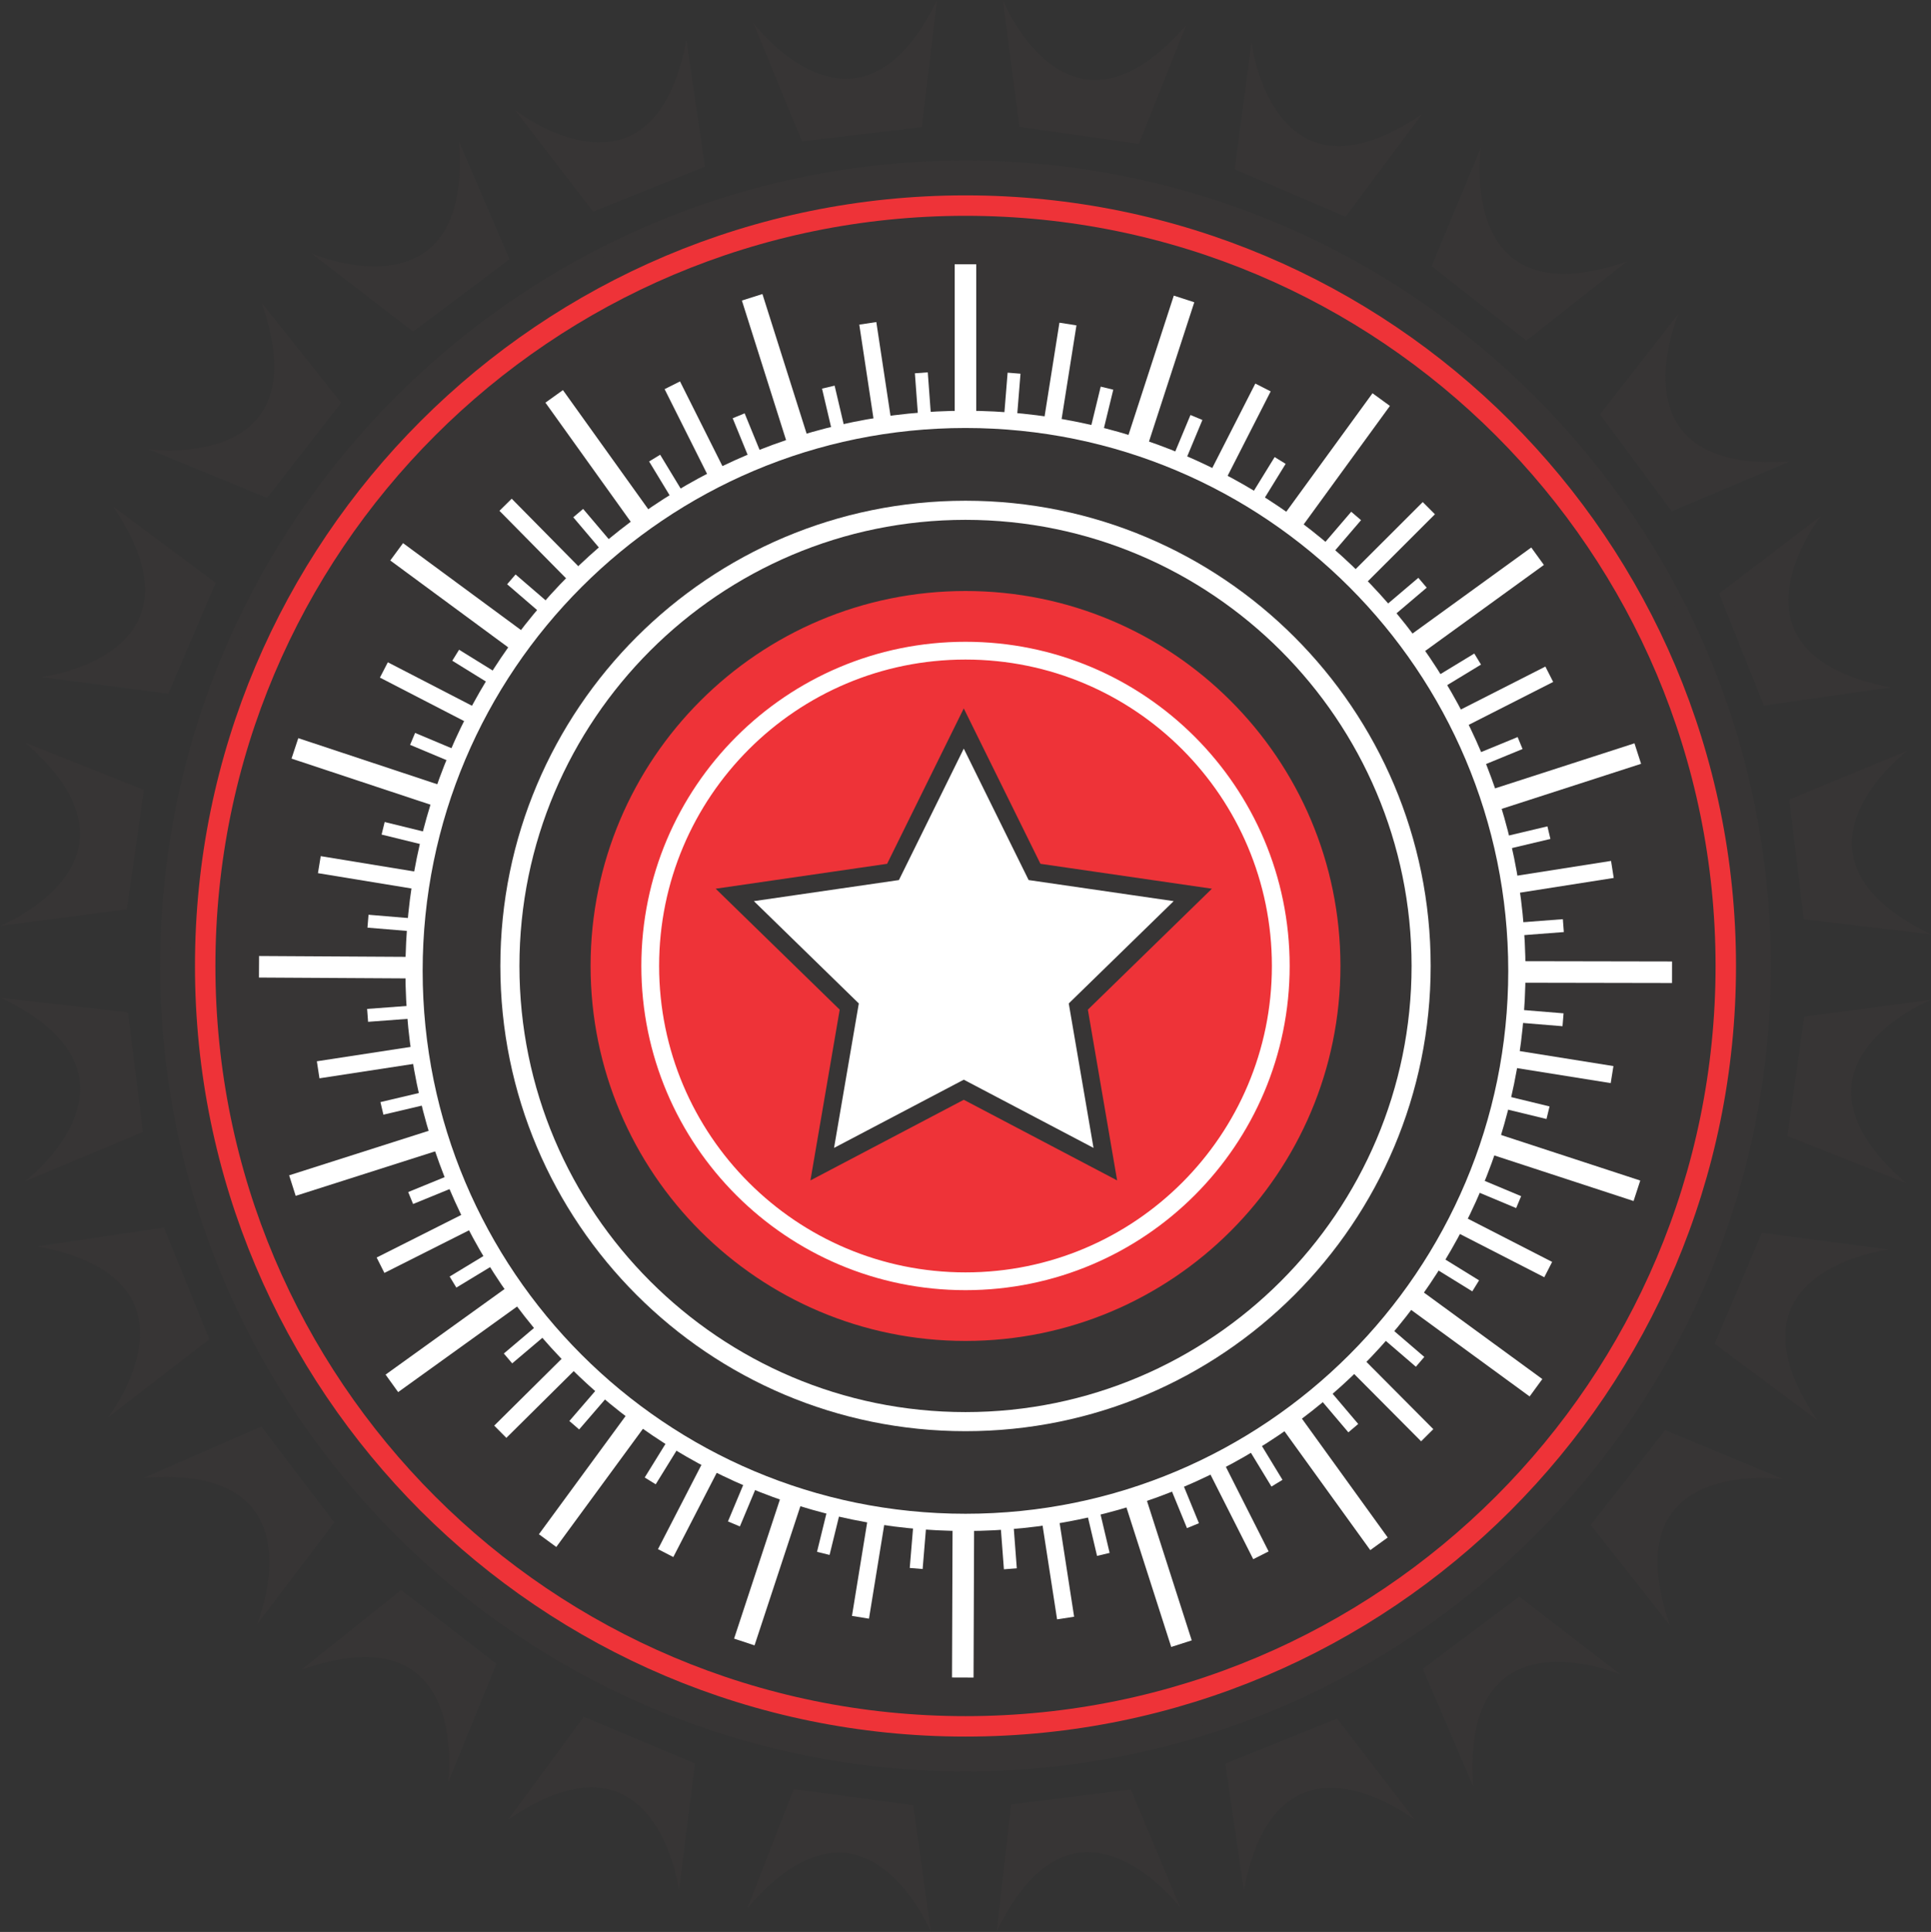 <?xml version="1.0" encoding="UTF-8" standalone="no"?>
<!-- Created with Inkscape (http://www.inkscape.org/) -->

<svg
   xmlns:dc="http://purl.org/dc/elements/1.1/"
   xmlns:cc="http://creativecommons.org/ns#"
   xmlns:rdf="http://www.w3.org/1999/02/22-rdf-syntax-ns#"
   xmlns:svg="http://www.w3.org/2000/svg"
   xmlns="http://www.w3.org/2000/svg"
   xmlns:sodipodi="http://sodipodi.sourceforge.net/DTD/sodipodi-0.dtd"
   xmlns:inkscape="http://www.inkscape.org/namespaces/inkscape"
   id="svg2"
   version="1.1"
   inkscape:version="0.48.5 r10040"
   width="196.261"
   height="196.336"
   xml:space="preserve"
   sodipodi:docname="brewometerlogo.ai"><rect width="100%" height="100%" fill="#333333" stroke="none"/><defs
     id="defs6"><clipPath
       clipPathUnits="userSpaceOnUse"
       id="clipPath16"><path
         d="M 0,360 720,360 720,0 0,0 0,360 z"
         id="path18"
         inkscape:connector-curvature="0" /></clipPath></defs><sodipodi:namedview
     pagecolor="#ffffff"
     bordercolor="#666666"
     borderopacity="1"
     objecttolerance="10"
     gridtolerance="10"
     guidetolerance="10"
     inkscape:pageopacity="0"
     inkscape:pageshadow="2"
     inkscape:window-width="1255"
     inkscape:window-height="612"
     id="namedview4"
     showgrid="false"
     fit-margin-top="0"
     fit-margin-left="0"
     fit-margin-right="0"
     fit-margin-bottom="0"
     inkscape:zoom="0.41111111"
     inkscape:cx="-192.4695"
     inkscape:cy="104.324"
     inkscape:window-x="0"
     inkscape:window-y="0"
     inkscape:window-maximized="0"
     inkscape:current-layer="g14" /><g
     id="g10"
     inkscape:groupmode="layer"
     inkscape:label="brewometerlogo"
     transform="matrix(1.25,0,0,-1.25,-642.47,317.012)"><g
       clip-path="url(#clipPath16)"
       id="g14"><g
         transform="translate(535.685,213.134)"
         id="g520"><path
           inkscape:connector-curvature="0"
           id="path522"
           style="fill:#373535;fill-opacity:1;fill-rule:nonzero;stroke:none"
           d="m 0,0 -9.622,3.949 c 0,0 14.048,-1.941 9.182,11.919 L 6.024,7.737 0,0 z" /></g><g
         transform="translate(547.56,226.659)"
         id="g524"><path
           inkscape:connector-curvature="0"
           id="path526"
           style="fill:#373535;fill-opacity:1;fill-rule:nonzero;stroke:none"
           d="m 0,0 -8.246,6.338 c 0,0 13.046,-5.566 11.991,9.085 L 7.845,5.881 0,0 z" /></g><g
         transform="translate(562.202,236.406)"
         id="g528"><path
           inkscape:connector-curvature="0"
           id="path530"
           style="fill:#373535;fill-opacity:1;fill-rule:nonzero;stroke:none"
           d="m 0,0 -6.338,8.244 c 0,0 11.175,-8.733 13.925,5.699 L 9.095,3.664 0,0 z" /></g><g
         transform="translate(579.189,242.123)"
         id="g532"><path
           inkscape:connector-curvature="0"
           id="path534"
           style="fill:#373535;fill-opacity:1;fill-rule:nonzero;stroke:none"
           d="m 0,0 -3.959,9.618 c 0,0 8.498,-11.353 14.934,1.855 L 9.737,1.154 0,0 z" /></g><g
         transform="translate(596.867,243.3)"
         id="g536"><path
           inkscape:connector-curvature="0"
           id="path538"
           style="fill:#373535;fill-opacity:1;fill-rule:nonzero;stroke:none"
           d="m 0,0 -1.35,10.31 c 0,0 5.29,-13.154 14.907,-2.047 L 9.705,-1.39 0,0 z" /></g><g
         transform="translate(614.367,239.851)"
         id="g540"><path
           inkscape:connector-curvature="0"
           id="path542"
           style="fill:#373535;fill-opacity:1;fill-rule:nonzero;stroke:none"
           d="m 0,0 1.363,10.311 c 0,0 1.703,-14.081 13.868,-5.842 L 9.016,-3.854 0,0 z" /></g><g
         transform="translate(630.384,231.98)"
         id="g544"><path
           inkscape:connector-curvature="0"
           id="path546"
           style="fill:#373535;fill-opacity:1;fill-rule:nonzero;stroke:none"
           d="m 0,0 3.99,9.603 c 0,0 -2.002,-14.038 11.882,-9.232 L 7.709,-6.059 0,0 z" /></g><g
         transform="translate(644.081,219.927)"
         id="g548"><path
           inkscape:connector-curvature="0"
           id="path550"
           style="fill:#373535;fill-opacity:1;fill-rule:nonzero;stroke:none"
           d="m 0,0 6.39,8.203 c 0,0 -5.651,-13.004 9.013,-12.047 L 5.827,-7.883 0,0 z" /></g><g
         transform="translate(653.765,205.352)"
         id="g552"><path
           inkscape:connector-curvature="0"
           id="path554"
           style="fill:#373535;fill-opacity:1;fill-rule:nonzero;stroke:none"
           d="m 0,0 8.268,6.311 c 0,0 -8.77,-11.144 5.652,-13.942 L 3.636,-9.107 0,0 z" /></g><g
         transform="translate(659.469,188.607)"
         id="g556"><path
           inkscape:connector-curvature="0"
           id="path558"
           style="fill:#373535;fill-opacity:1;fill-rule:nonzero;stroke:none"
           d="m 0,0 9.609,3.974 c 0,0 -11.336,-8.515 1.881,-14.928 L 1.173,-9.735 0,0 z" /></g><g
         transform="translate(660.678,170.956)"
         id="g560"><path
           inkscape:connector-curvature="0"
           id="path562"
           style="fill:#373535;fill-opacity:1;fill-rule:nonzero;stroke:none"
           d="m 0,0 10.306,1.372 c 0,0 -13.142,-5.314 -2.017,-14.907 L -1.366,-9.705 0,0 z" /></g><g
         transform="translate(657.24,153.381)"
         id="g564"><path
           inkscape:connector-curvature="0"
           id="path566"
           style="fill:#373535;fill-opacity:1;fill-rule:nonzero;stroke:none"
           d="m 0,0 10.313,-1.354 c 0,0 -14.076,-1.716 -5.823,-13.874 L -3.841,-9.019 0,0 z" /></g><g
         transform="translate(649.377,137.337)"
         id="g568"><path
           inkscape:connector-curvature="0"
           id="path570"
           style="fill:#373535;fill-opacity:1;fill-rule:nonzero;stroke:none"
           d="m 0,0 9.605,-3.984 c 0,0 -14.037,1.997 -9.224,-11.884 L -6.054,-7.712 0,0 z" /></g><g
         transform="translate(637.511,123.8)"
         id="g572"><path
           inkscape:connector-curvature="0"
           id="path574"
           style="fill:#373535;fill-opacity:1;fill-rule:nonzero;stroke:none"
           d="m 0,0 8.244,-6.339 c 0,0 -13.041,5.566 -11.992,-9.086 L -7.843,-5.877 0,0 z" /></g><g
         transform="translate(622.696,113.883)"
         id="g576"><path
           inkscape:connector-curvature="0"
           id="path578"
           style="fill:#373535;fill-opacity:1;fill-rule:nonzero;stroke:none"
           d="m 0,0 6.339,-8.246 c 0,0 -11.172,8.732 -13.925,-5.699 L -9.092,-3.664 0,0 z" /></g><g
         transform="translate(605.92,108.125)"
         id="g580"><path
           inkscape:connector-curvature="0"
           id="path582"
           style="fill:#373535;fill-opacity:1;fill-rule:nonzero;stroke:none"
           d="m 0,0 4.019,-9.594 c 0,0 -8.567,11.295 -14.916,-1.949 L -9.728,-1.221 0,0 z" /></g><g
         transform="translate(588.229,106.844)"
         id="g584"><path
           inkscape:connector-curvature="0"
           id="path586"
           style="fill:#373535;fill-opacity:1;fill-rule:nonzero;stroke:none"
           d="m 0,0 1.437,-10.303 c 0,0 -5.397,13.113 -14.923,1.932 L -9.713,1.307 0,0 z" /></g><g
         transform="translate(570.484,110.237)"
         id="g588"><path
           inkscape:connector-curvature="0"
           id="path590"
           style="fill:#373535;fill-opacity:1;fill-rule:nonzero;stroke:none"
           d="m 0,0 -1.297,-10.319 c 0,0 -1.797,14.064 -13.906,5.748 L -9.039,3.791 0,0 z" /></g><g
         transform="translate(554.336,118.334)"
         id="g592"><path
           inkscape:connector-curvature="0"
           id="path594"
           style="fill:#373535;fill-opacity:1;fill-rule:nonzero;stroke:none"
           d="m 0,0 -3.92,-9.633 c 0,0 1.903,14.051 -11.946,9.151 L -7.751,6.002 0,0 z" /></g><g
         transform="translate(541.152,129.824)"
         id="g596"><path
           inkscape:connector-curvature="0"
           id="path598"
           style="fill:#373535;fill-opacity:1;fill-rule:nonzero;stroke:none"
           d="m 0,0 -6.285,-8.284 c 0,0 5.477,13.074 -9.168,11.931 L -5.933,7.808 0,0 z" /></g><g
         transform="translate(530.987,144.727)"
         id="g600"><path
           inkscape:connector-curvature="0"
           id="path602"
           style="fill:#373535;fill-opacity:1;fill-rule:nonzero;stroke:none"
           d="m 0,0 -8.228,-6.359 c 0,0 8.701,11.195 -5.734,13.912 L -3.687,9.083 0,0 z" /></g><g
         transform="translate(525.592,161.581)"
         id="g604"><path
           inkscape:connector-curvature="0"
           id="path606"
           style="fill:#373535;fill-opacity:1;fill-rule:nonzero;stroke:none"
           d="m 0,0 -9.591,-4.014 c 0,0 11.299,8.561 -1.945,14.92 L -1.214,9.729 0,0 z" /></g><g
         transform="translate(524.287,179.684)"
         id="g608"><path
           inkscape:connector-curvature="0"
           id="path610"
           style="fill:#373535;fill-opacity:1;fill-rule:nonzero;stroke:none"
           d="m 0,0 -10.311,-1.353 c 0,0 13.154,5.292 2.045,14.905 L 1.385,9.704 0,0 z" /></g><g
         transform="translate(527.656,197.209)"
         id="g612"><path
           inkscape:connector-curvature="0"
           id="path614"
           style="fill:#373535;fill-opacity:1;fill-rule:nonzero;stroke:none"
           d="m 0,0 -10.31,1.355 c 0,0 14.075,1.718 5.827,13.872 L 3.847,9.019 0,0 z" /></g><g
         transform="translate(657.553,175.077)"
         id="g616"><path
           inkscape:connector-curvature="0"
           id="path618"
           style="fill:#373535;fill-opacity:1;fill-rule:nonzero;stroke:none"
           d="m 0,0 c 0,-35.939 -29.136,-65.075 -65.073,-65.075 -35.938,0 -65.073,29.136 -65.073,65.075 0,35.939 29.135,65.073 65.073,65.073 C -29.136,65.073 0,35.939 0,0" /></g><g
         transform="translate(657.553,175.077)"
         id="g620"><path
           inkscape:connector-curvature="0"
           id="path622"
           style="fill:none;stroke:#373535;stroke-width:0.821;stroke-linecap:butt;stroke-linejoin:miter;stroke-miterlimit:10;stroke-opacity:1;stroke-dasharray:none"
           d="m 0,0 c 0,-35.939 -29.136,-65.075 -65.073,-65.075 -35.938,0 -65.073,29.136 -65.073,65.075 0,35.939 29.135,65.073 65.073,65.073 C -29.136,65.073 0,35.939 0,0 z" /></g><g
         transform="translate(637.312,174.679)"
         id="g624"><path
           inkscape:connector-curvature="0"
           id="path626"
           style="fill:none;stroke:#ffffff;stroke-width:1.401;stroke-linecap:butt;stroke-linejoin:miter;stroke-miterlimit:10;stroke-opacity:1;stroke-dasharray:none"
           d="m 0,0 c 0,-24.765 -20.072,-44.839 -44.835,-44.839 -24.763,0 -44.836,20.074 -44.836,44.839 0,24.761 20.073,44.835 44.836,44.835 C -20.072,44.835 0,24.761 0,0 z" /></g><g
         transform="translate(592.477,219.514)"
         id="g628"><path
           inkscape:connector-curvature="0"
           id="path630"
           style="fill:none;stroke:#ffffff;stroke-width:1.751;stroke-linecap:butt;stroke-linejoin:miter;stroke-miterlimit:10;stroke-opacity:1;stroke-dasharray:none"
           d="M 0,0 0,12.609" /></g><g
         transform="translate(606.35,217.315)"
         id="g632"><path
           inkscape:connector-curvature="0"
           id="path634"
           style="fill:none;stroke:#ffffff;stroke-width:1.751;stroke-linecap:butt;stroke-linejoin:miter;stroke-miterlimit:10;stroke-opacity:1;stroke-dasharray:none"
           d="M 0,0 3.9,11.991" /></g><g
         transform="translate(618.862,210.93)"
         id="g636"><path
           inkscape:connector-curvature="0"
           id="path638"
           style="fill:none;stroke:#ffffff;stroke-width:1.751;stroke-linecap:butt;stroke-linejoin:miter;stroke-miterlimit:10;stroke-opacity:1;stroke-dasharray:none"
           d="M 0,0 7.42,10.194" /></g><g
         transform="translate(628.783,200.989)"
         id="g640"><path
           inkscape:connector-curvature="0"
           id="path642"
           style="fill:none;stroke:#ffffff;stroke-width:1.751;stroke-linecap:butt;stroke-linejoin:miter;stroke-miterlimit:10;stroke-opacity:1;stroke-dasharray:none"
           d="M 0,0 10.213,7.4" /></g><g
         transform="translate(635.141,188.466)"
         id="g644"><path
           inkscape:connector-curvature="0"
           id="path646"
           style="fill:none;stroke:#ffffff;stroke-width:1.751;stroke-linecap:butt;stroke-linejoin:miter;stroke-miterlimit:10;stroke-opacity:1;stroke-dasharray:none"
           d="M 0,0 12.002,3.879" /></g><g
         transform="translate(637.312,174.589)"
         id="g648"><path
           inkscape:connector-curvature="0"
           id="path650"
           style="fill:none;stroke:#ffffff;stroke-width:1.751;stroke-linecap:butt;stroke-linejoin:miter;stroke-miterlimit:10;stroke-opacity:1;stroke-dasharray:none"
           d="M 0,0 12.616,-0.023" /></g><g
         transform="translate(635.089,160.721)"
         id="g652"><path
           inkscape:connector-curvature="0"
           id="path654"
           style="fill:none;stroke:#ffffff;stroke-width:1.751;stroke-linecap:butt;stroke-linejoin:miter;stroke-miterlimit:10;stroke-opacity:1;stroke-dasharray:none"
           d="M 0,0 11.984,-3.922" /></g><g
         transform="translate(628.679,148.225)"
         id="g656"><path
           inkscape:connector-curvature="0"
           id="path658"
           style="fill:none;stroke:#ffffff;stroke-width:1.751;stroke-linecap:butt;stroke-linejoin:miter;stroke-miterlimit:10;stroke-opacity:1;stroke-dasharray:none"
           d="M 0,0 10.187,-7.44" /></g><g
         transform="translate(618.72,138.322)"
         id="g660"><path
           inkscape:connector-curvature="0"
           id="path662"
           style="fill:none;stroke:#ffffff;stroke-width:1.751;stroke-linecap:butt;stroke-linejoin:miter;stroke-miterlimit:10;stroke-opacity:1;stroke-dasharray:none"
           d="M 0,0 7.382,-10.224" /></g><g
         transform="translate(606.187,131.988)"
         id="g664"><path
           inkscape:connector-curvature="0"
           id="path666"
           style="fill:none;stroke:#ffffff;stroke-width:1.751;stroke-linecap:butt;stroke-linejoin:miter;stroke-miterlimit:10;stroke-opacity:1;stroke-dasharray:none"
           d="M 0,0 3.854,-12.009" /></g><g
         transform="translate(592.306,129.84)"
         id="g668"><path
           inkscape:connector-curvature="0"
           id="path670"
           style="fill:none;stroke:#ffffff;stroke-width:1.751;stroke-linecap:butt;stroke-linejoin:miter;stroke-miterlimit:10;stroke-opacity:1;stroke-dasharray:none"
           d="M 0,0 -0.047,-12.611" /></g><g
         transform="translate(578.443,132.096)"
         id="g672"><path
           inkscape:connector-curvature="0"
           id="path674"
           style="fill:none;stroke:#ffffff;stroke-width:1.751;stroke-linecap:butt;stroke-linejoin:miter;stroke-miterlimit:10;stroke-opacity:1;stroke-dasharray:none"
           d="M 0,0 -3.947,-11.981" /></g><g
         transform="translate(565.956,138.524)"
         id="g676"><path
           inkscape:connector-curvature="0"
           id="path678"
           style="fill:none;stroke:#ffffff;stroke-width:1.751;stroke-linecap:butt;stroke-linejoin:miter;stroke-miterlimit:10;stroke-opacity:1;stroke-dasharray:none"
           d="M 0,0 -7.456,-10.167" /></g><g
         transform="translate(556.073,148.505)"
         id="g680"><path
           inkscape:connector-curvature="0"
           id="path682"
           style="fill:none;stroke:#ffffff;stroke-width:1.751;stroke-linecap:butt;stroke-linejoin:miter;stroke-miterlimit:10;stroke-opacity:1;stroke-dasharray:none"
           d="M 0,0 -10.235,-7.363" /></g><g
         transform="translate(549.762,161.053)"
         id="g684"><path
           inkscape:connector-curvature="0"
           id="path686"
           style="fill:none;stroke:#ffffff;stroke-width:1.751;stroke-linecap:butt;stroke-linejoin:miter;stroke-miterlimit:10;stroke-opacity:1;stroke-dasharray:none"
           d="M 0,0 -12.01,-3.831" /></g><g
         transform="translate(547.643,174.938)"
         id="g688"><path
           inkscape:connector-curvature="0"
           id="path690"
           style="fill:none;stroke:#ffffff;stroke-width:1.751;stroke-linecap:butt;stroke-linejoin:miter;stroke-miterlimit:10;stroke-opacity:1;stroke-dasharray:none"
           d="M 0,0 -12.607,0.073" /></g><g
         transform="translate(549.925,188.796)"
         id="g692"><path
           inkscape:connector-curvature="0"
           id="path694"
           style="fill:none;stroke:#ffffff;stroke-width:1.751;stroke-linecap:butt;stroke-linejoin:miter;stroke-miterlimit:10;stroke-opacity:1;stroke-dasharray:none"
           d="M 0,0 -11.971,3.97" /></g><g
         transform="translate(556.38,201.268)"
         id="g696"><path
           inkscape:connector-curvature="0"
           id="path698"
           style="fill:none;stroke:#ffffff;stroke-width:1.751;stroke-linecap:butt;stroke-linejoin:miter;stroke-miterlimit:10;stroke-opacity:1;stroke-dasharray:none"
           d="M 0,0 -10.152,7.48" /></g><g
         transform="translate(566.38,211.132)"
         id="g700"><path
           inkscape:connector-curvature="0"
           id="path702"
           style="fill:none;stroke:#ffffff;stroke-width:1.751;stroke-linecap:butt;stroke-linejoin:miter;stroke-miterlimit:10;stroke-opacity:1;stroke-dasharray:none"
           d="M 0,0 -7.344,10.252" /></g><g
         transform="translate(578.939,217.421)"
         id="g704"><path
           inkscape:connector-curvature="0"
           id="path706"
           style="fill:none;stroke:#ffffff;stroke-width:1.751;stroke-linecap:butt;stroke-linejoin:miter;stroke-miterlimit:10;stroke-opacity:1;stroke-dasharray:none"
           d="M 0,0 -3.805,12.019" /></g><g
         transform="translate(599.494,218.963)"
         id="g708"><path
           inkscape:connector-curvature="0"
           id="path710"
           style="fill:none;stroke:#ffffff;stroke-width:1.401;stroke-linecap:butt;stroke-linejoin:miter;stroke-miterlimit:10;stroke-opacity:1;stroke-dasharray:none"
           d="M 0,0 1.316,8.303" /></g><g
         transform="translate(612.851,214.618)"
         id="g712"><path
           inkscape:connector-curvature="0"
           id="path714"
           style="fill:none;stroke:#ffffff;stroke-width:1.401;stroke-linecap:butt;stroke-linejoin:miter;stroke-miterlimit:10;stroke-opacity:1;stroke-dasharray:none"
           d="M 0,0 3.819,7.49" /></g><g
         transform="translate(624.208,206.356)"
         id="g716"><path
           inkscape:connector-curvature="0"
           id="path718"
           style="fill:none;stroke:#ffffff;stroke-width:1.401;stroke-linecap:butt;stroke-linejoin:miter;stroke-miterlimit:10;stroke-opacity:1;stroke-dasharray:none"
           d="M 0,0 5.947,5.94" /></g><g
         transform="translate(632.453,194.985)"
         id="g720"><path
           inkscape:connector-curvature="0"
           id="path722"
           style="fill:none;stroke:#ffffff;stroke-width:1.401;stroke-linecap:butt;stroke-linejoin:miter;stroke-miterlimit:10;stroke-opacity:1;stroke-dasharray:none"
           d="M 0,0 7.494,3.808" /></g><g
         transform="translate(636.773,181.62)"
         id="g724"><path
           inkscape:connector-curvature="0"
           id="path726"
           style="fill:none;stroke:#ffffff;stroke-width:1.401;stroke-linecap:butt;stroke-linejoin:miter;stroke-miterlimit:10;stroke-opacity:1;stroke-dasharray:none"
           d="M 0,0 8.306,1.305" /></g><g
         transform="translate(636.747,167.574)"
         id="g728"><path
           inkscape:connector-curvature="0"
           id="path730"
           style="fill:none;stroke:#ffffff;stroke-width:1.401;stroke-linecap:butt;stroke-linejoin:miter;stroke-miterlimit:10;stroke-opacity:1;stroke-dasharray:none"
           d="M 0,0 8.306,-1.329" /></g><g
         transform="translate(632.381,154.227)"
         id="g732"><path
           inkscape:connector-curvature="0"
           id="path734"
           style="fill:none;stroke:#ffffff;stroke-width:1.401;stroke-linecap:butt;stroke-linejoin:miter;stroke-miterlimit:10;stroke-opacity:1;stroke-dasharray:none"
           d="M 0,0 7.479,-3.834" /></g><g
         transform="translate(624.094,142.886)"
         id="g736"><path
           inkscape:connector-curvature="0"
           id="path738"
           style="fill:none;stroke:#ffffff;stroke-width:1.401;stroke-linecap:butt;stroke-linejoin:miter;stroke-miterlimit:10;stroke-opacity:1;stroke-dasharray:none"
           d="M 0,0 5.929,-5.961" /></g><g
         transform="translate(612.708,134.667)"
         id="g740"><path
           inkscape:connector-curvature="0"
           id="path742"
           style="fill:none;stroke:#ffffff;stroke-width:1.401;stroke-linecap:butt;stroke-linejoin:miter;stroke-miterlimit:10;stroke-opacity:1;stroke-dasharray:none"
           d="M 0,0 3.793,-7.504" /></g><g
         transform="translate(599.335,130.37)"
         id="g744"><path
           inkscape:connector-curvature="0"
           id="path746"
           style="fill:none;stroke:#ffffff;stroke-width:1.401;stroke-linecap:butt;stroke-linejoin:miter;stroke-miterlimit:10;stroke-opacity:1;stroke-dasharray:none"
           d="M 0,0 1.285,-8.307" /></g><g
         transform="translate(585.29,130.421)"
         id="g748"><path
           inkscape:connector-curvature="0"
           id="path750"
           style="fill:none;stroke:#ffffff;stroke-width:1.401;stroke-linecap:butt;stroke-linejoin:miter;stroke-miterlimit:10;stroke-opacity:1;stroke-dasharray:none"
           d="M 0,0 -1.349,-8.297" /></g><g
         transform="translate(571.952,134.816)"
         id="g752"><path
           inkscape:connector-curvature="0"
           id="path754"
           style="fill:none;stroke:#ffffff;stroke-width:1.401;stroke-linecap:butt;stroke-linejoin:miter;stroke-miterlimit:10;stroke-opacity:1;stroke-dasharray:none"
           d="M 0,0 -3.852,-7.473" /></g><g
         transform="translate(560.625,143.125)"
         id="g756"><path
           inkscape:connector-curvature="0"
           id="path758"
           style="fill:none;stroke:#ffffff;stroke-width:1.401;stroke-linecap:butt;stroke-linejoin:miter;stroke-miterlimit:10;stroke-opacity:1;stroke-dasharray:none"
           d="M 0,0 -5.971,-5.917" /></g><g
         transform="translate(552.426,154.528)"
         id="g760"><path
           inkscape:connector-curvature="0"
           id="path762"
           style="fill:none;stroke:#ffffff;stroke-width:1.401;stroke-linecap:butt;stroke-linejoin:miter;stroke-miterlimit:10;stroke-opacity:1;stroke-dasharray:none"
           d="M 0,0 -7.51,-3.781" /></g><g
         transform="translate(548.158,167.909)"
         id="g764"><path
           inkscape:connector-curvature="0"
           id="path766"
           style="fill:none;stroke:#ffffff;stroke-width:1.401;stroke-linecap:butt;stroke-linejoin:miter;stroke-miterlimit:10;stroke-opacity:1;stroke-dasharray:none"
           d="M 0,0 -8.313,-1.274" /></g><g
         transform="translate(548.239,181.953)"
         id="g768"><path
           inkscape:connector-curvature="0"
           id="path770"
           style="fill:none;stroke:#ffffff;stroke-width:1.401;stroke-linecap:butt;stroke-linejoin:miter;stroke-miterlimit:10;stroke-opacity:1;stroke-dasharray:none"
           d="M 0,0 -8.298,1.36" /></g><g
         transform="translate(552.66,195.284)"
         id="g772"><path
           inkscape:connector-curvature="0"
           id="path774"
           style="fill:none;stroke:#ffffff;stroke-width:1.401;stroke-linecap:butt;stroke-linejoin:miter;stroke-miterlimit:10;stroke-opacity:1;stroke-dasharray:none"
           d="M 0,0 -7.471,3.859" /></g><g
         transform="translate(560.987,206.591)"
         id="g776"><path
           inkscape:connector-curvature="0"
           id="path778"
           style="fill:none;stroke:#ffffff;stroke-width:1.401;stroke-linecap:butt;stroke-linejoin:miter;stroke-miterlimit:10;stroke-opacity:1;stroke-dasharray:none"
           d="M 0,0 -5.903,5.982" /></g><g
         transform="translate(572.408,214.768)"
         id="g780"><path
           inkscape:connector-curvature="0"
           id="path782"
           style="fill:none;stroke:#ffffff;stroke-width:1.401;stroke-linecap:butt;stroke-linejoin:miter;stroke-miterlimit:10;stroke-opacity:1;stroke-dasharray:none"
           d="M 0,0 -3.767,7.518" /></g><g
         transform="translate(585.794,219.013)"
         id="g784"><path
           inkscape:connector-curvature="0"
           id="path786"
           style="fill:none;stroke:#ffffff;stroke-width:1.401;stroke-linecap:butt;stroke-linejoin:miter;stroke-miterlimit:10;stroke-opacity:1;stroke-dasharray:none"
           d="M 0,0 -1.257,8.309" /></g><g
         transform="translate(596.114,219.365)"
         id="g788"><path
           inkscape:connector-curvature="0"
           id="path790"
           style="fill:none;stroke:#ffffff;stroke-width:1.051;stroke-linecap:butt;stroke-linejoin:miter;stroke-miterlimit:4;stroke-opacity:1;stroke-dasharray:none"
           d="M 0,0 0.315,3.904" /></g><g
         transform="translate(603.059,218.246)"
         id="g792"><path
           inkscape:connector-curvature="0"
           id="path794"
           style="fill:none;stroke:#ffffff;stroke-width:1.051;stroke-linecap:butt;stroke-linejoin:miter;stroke-miterlimit:4;stroke-opacity:1;stroke-dasharray:none"
           d="M 0,0 0.926,3.806" /></g><g
         transform="translate(609.75,216.051)"
         id="g796"><path
           inkscape:connector-curvature="0"
           id="path798"
           style="fill:none;stroke:#ffffff;stroke-width:1.051;stroke-linecap:butt;stroke-linejoin:miter;stroke-miterlimit:4;stroke-opacity:1;stroke-dasharray:none"
           d="M 0,0 1.508,3.617" /></g><g
         transform="translate(616.01,212.839)"
         id="g800"><path
           inkscape:connector-curvature="0"
           id="path802"
           style="fill:none;stroke:#ffffff;stroke-width:1.051;stroke-linecap:butt;stroke-linejoin:miter;stroke-miterlimit:4;stroke-opacity:1;stroke-dasharray:none"
           d="M 0,0 2.054,3.335" /></g><g
         transform="translate(621.693,208.688)"
         id="g804"><path
           inkscape:connector-curvature="0"
           id="path806"
           style="fill:none;stroke:#ffffff;stroke-width:1.051;stroke-linecap:butt;stroke-linejoin:miter;stroke-miterlimit:4;stroke-opacity:1;stroke-dasharray:none"
           d="M 0,0 2.55,2.974" /></g><g
         transform="translate(626.655,203.697)"
         id="g808"><path
           inkscape:connector-curvature="0"
           id="path810"
           style="fill:none;stroke:#ffffff;stroke-width:1.051;stroke-linecap:butt;stroke-linejoin:miter;stroke-miterlimit:4;stroke-opacity:1;stroke-dasharray:none"
           d="M 0,0 2.986,2.536" /></g><g
         transform="translate(630.774,197.994)"
         id="g812"><path
           inkscape:connector-curvature="0"
           id="path814"
           style="fill:none;stroke:#ffffff;stroke-width:1.051;stroke-linecap:butt;stroke-linejoin:miter;stroke-miterlimit:4;stroke-opacity:1;stroke-dasharray:none"
           d="M 0,0 3.349,2.034" /></g><g
         transform="translate(633.951,191.711)"
         id="g816"><path
           inkscape:connector-curvature="0"
           id="path818"
           style="fill:none;stroke:#ffffff;stroke-width:1.051;stroke-linecap:butt;stroke-linejoin:miter;stroke-miterlimit:4;stroke-opacity:1;stroke-dasharray:none"
           d="M 0,0 3.623,1.489" /></g><g
         transform="translate(636.106,185.011)"
         id="g820"><path
           inkscape:connector-curvature="0"
           id="path822"
           style="fill:none;stroke:#ffffff;stroke-width:1.051;stroke-linecap:butt;stroke-linejoin:miter;stroke-miterlimit:4;stroke-opacity:1;stroke-dasharray:none"
           d="M 0,0 3.812,0.904" /></g><g
         transform="translate(637.181,178.059)"
         id="g824"><path
           inkscape:connector-curvature="0"
           id="path826"
           style="fill:none;stroke:#ffffff;stroke-width:1.051;stroke-linecap:butt;stroke-linejoin:miter;stroke-miterlimit:4;stroke-opacity:1;stroke-dasharray:none"
           d="M 0,0 3.91,0.297" /></g><g
         transform="translate(637.161,171.02)"
         id="g828"><path
           inkscape:connector-curvature="0"
           id="path830"
           style="fill:none;stroke:#ffffff;stroke-width:1.051;stroke-linecap:butt;stroke-linejoin:miter;stroke-miterlimit:4;stroke-opacity:1;stroke-dasharray:none"
           d="M 0,0 3.906,-0.318" /></g><g
         transform="translate(636.035,164.071)"
         id="g832"><path
           inkscape:connector-curvature="0"
           id="path834"
           style="fill:none;stroke:#ffffff;stroke-width:1.051;stroke-linecap:butt;stroke-linejoin:miter;stroke-miterlimit:4;stroke-opacity:1;stroke-dasharray:none"
           d="M 0,0 3.81,-0.925" /></g><g
         transform="translate(633.844,157.39)"
         id="g836"><path
           inkscape:connector-curvature="0"
           id="path838"
           style="fill:none;stroke:#ffffff;stroke-width:1.051;stroke-linecap:butt;stroke-linejoin:miter;stroke-miterlimit:4;stroke-opacity:1;stroke-dasharray:none"
           d="M 0,0 3.613,-1.513" /></g><g
         transform="translate(630.626,151.129)"
         id="g840"><path
           inkscape:connector-curvature="0"
           id="path842"
           style="fill:none;stroke:#ffffff;stroke-width:1.051;stroke-linecap:butt;stroke-linejoin:miter;stroke-miterlimit:4;stroke-opacity:1;stroke-dasharray:none"
           d="M 0,0 3.337,-2.06" /></g><g
         transform="translate(626.47,145.448)"
         id="g844"><path
           inkscape:connector-curvature="0"
           id="path846"
           style="fill:none;stroke:#ffffff;stroke-width:1.051;stroke-linecap:butt;stroke-linejoin:miter;stroke-miterlimit:4;stroke-opacity:1;stroke-dasharray:none"
           d="M 0,0 2.973,-2.556" /></g><g
         transform="translate(621.478,140.49)"
         id="g848"><path
           inkscape:connector-curvature="0"
           id="path850"
           style="fill:none;stroke:#ffffff;stroke-width:1.051;stroke-linecap:butt;stroke-linejoin:miter;stroke-miterlimit:4;stroke-opacity:1;stroke-dasharray:none"
           d="M 0,0 2.534,-2.99" /></g><g
         transform="translate(615.77,136.373)"
         id="g852"><path
           inkscape:connector-curvature="0"
           id="path854"
           style="fill:none;stroke:#ffffff;stroke-width:1.051;stroke-linecap:butt;stroke-linejoin:miter;stroke-miterlimit:4;stroke-opacity:1;stroke-dasharray:none"
           d="M 0,0 2.036,-3.348" /></g><g
         transform="translate(609.488,133.201)"
         id="g856"><path
           inkscape:connector-curvature="0"
           id="path858"
           style="fill:none;stroke:#ffffff;stroke-width:1.051;stroke-linecap:butt;stroke-linejoin:miter;stroke-miterlimit:4;stroke-opacity:1;stroke-dasharray:none"
           d="M 0,0 1.487,-3.629" /></g><g
         transform="translate(602.788,131.051)"
         id="g860"><path
           inkscape:connector-curvature="0"
           id="path862"
           style="fill:none;stroke:#ffffff;stroke-width:1.051;stroke-linecap:butt;stroke-linejoin:miter;stroke-miterlimit:4;stroke-opacity:1;stroke-dasharray:none"
           d="M 0,0 0.9,-3.814" /></g><g
         transform="translate(595.832,129.977)"
         id="g864"><path
           inkscape:connector-curvature="0"
           id="path866"
           style="fill:none;stroke:#ffffff;stroke-width:1.051;stroke-linecap:butt;stroke-linejoin:miter;stroke-miterlimit:4;stroke-opacity:1;stroke-dasharray:none"
           d="M 0,0 0.296,-3.911" /></g><g
         transform="translate(588.796,130.003)"
         id="g868"><path
           inkscape:connector-curvature="0"
           id="path870"
           style="fill:none;stroke:#ffffff;stroke-width:1.051;stroke-linecap:butt;stroke-linejoin:miter;stroke-miterlimit:4;stroke-opacity:1;stroke-dasharray:none"
           d="M 0,0 -0.325,-3.911" /></g><g
         transform="translate(581.851,131.127)"
         id="g872"><path
           inkscape:connector-curvature="0"
           id="path874"
           style="fill:none;stroke:#ffffff;stroke-width:1.051;stroke-linecap:butt;stroke-linejoin:miter;stroke-miterlimit:4;stroke-opacity:1;stroke-dasharray:none"
           d="M 0,0 -0.933,-3.808" /></g><g
         transform="translate(575.164,133.328)"
         id="g876"><path
           inkscape:connector-curvature="0"
           id="path878"
           style="fill:none;stroke:#ffffff;stroke-width:1.051;stroke-linecap:butt;stroke-linejoin:miter;stroke-miterlimit:4;stroke-opacity:1;stroke-dasharray:none"
           d="M 0,0 -1.513,-3.615" /></g><g
         transform="translate(568.908,136.551)"
         id="g880"><path
           inkscape:connector-curvature="0"
           id="path882"
           style="fill:none;stroke:#ffffff;stroke-width:1.051;stroke-linecap:butt;stroke-linejoin:miter;stroke-miterlimit:4;stroke-opacity:1;stroke-dasharray:none"
           d="M 0,0 -2.064,-3.339" /></g><g
         transform="translate(563.23,140.707)"
         id="g884"><path
           inkscape:connector-curvature="0"
           id="path886"
           style="fill:none;stroke:#ffffff;stroke-width:1.051;stroke-linecap:butt;stroke-linejoin:miter;stroke-miterlimit:4;stroke-opacity:1;stroke-dasharray:none"
           d="M 0,0 -2.562,-2.969" /></g><g
         transform="translate(558.276,145.702)"
         id="g888"><path
           inkscape:connector-curvature="0"
           id="path890"
           style="fill:none;stroke:#ffffff;stroke-width:1.051;stroke-linecap:butt;stroke-linejoin:miter;stroke-miterlimit:4;stroke-opacity:1;stroke-dasharray:none"
           d="M 0,0 -2.994,-2.534" /></g><g
         transform="translate(554.163,151.411)"
         id="g892"><path
           inkscape:connector-curvature="0"
           id="path894"
           style="fill:none;stroke:#ffffff;stroke-width:1.051;stroke-linecap:butt;stroke-linejoin:miter;stroke-miterlimit:4;stroke-opacity:1;stroke-dasharray:none"
           d="M 0,0 -3.354,-2.033" /></g><g
         transform="translate(550.99,157.693)"
         id="g896"><path
           inkscape:connector-curvature="0"
           id="path898"
           style="fill:none;stroke:#ffffff;stroke-width:1.051;stroke-linecap:butt;stroke-linejoin:miter;stroke-miterlimit:4;stroke-opacity:1;stroke-dasharray:none"
           d="M 0,0 -3.625,-1.483" /></g><g
         transform="translate(548.845,164.398)"
         id="g900"><path
           inkscape:connector-curvature="0"
           id="path902"
           style="fill:none;stroke:#ffffff;stroke-width:1.051;stroke-linecap:butt;stroke-linejoin:miter;stroke-miterlimit:4;stroke-opacity:1;stroke-dasharray:none"
           d="M 0,0 -3.815,-0.9" /></g><g
         transform="translate(547.773,171.352)"
         id="g904"><path
           inkscape:connector-curvature="0"
           id="path906"
           style="fill:none;stroke:#ffffff;stroke-width:1.051;stroke-linecap:butt;stroke-linejoin:miter;stroke-miterlimit:4;stroke-opacity:1;stroke-dasharray:none"
           d="M 0,0 -3.908,-0.292" /></g><g
         transform="translate(547.802,178.391)"
         id="g908"><path
           inkscape:connector-curvature="0"
           id="path910"
           style="fill:none;stroke:#ffffff;stroke-width:1.051;stroke-linecap:butt;stroke-linejoin:miter;stroke-miterlimit:4;stroke-opacity:1;stroke-dasharray:none"
           d="M 0,0 -3.905,0.325" /></g><g
         transform="translate(548.933,185.335)"
         id="g912"><path
           inkscape:connector-curvature="0"
           id="path914"
           style="fill:none;stroke:#ffffff;stroke-width:1.051;stroke-linecap:butt;stroke-linejoin:miter;stroke-miterlimit:4;stroke-opacity:1;stroke-dasharray:none"
           d="M 0,0 -3.805,0.934" /></g><g
         transform="translate(551.139,192.02)"
         id="g916"><path
           inkscape:connector-curvature="0"
           id="path918"
           style="fill:none;stroke:#ffffff;stroke-width:1.051;stroke-linecap:butt;stroke-linejoin:miter;stroke-miterlimit:4;stroke-opacity:1;stroke-dasharray:none"
           d="M 0,0 -3.615,1.518" /></g><g
         transform="translate(554.362,198.276)"
         id="g920"><path
           inkscape:connector-curvature="0"
           id="path922"
           style="fill:none;stroke:#ffffff;stroke-width:1.051;stroke-linecap:butt;stroke-linejoin:miter;stroke-miterlimit:4;stroke-opacity:1;stroke-dasharray:none"
           d="M 0,0 -3.335,2.063" /></g><g
         transform="translate(558.523,203.951)"
         id="g924"><path
           inkscape:connector-curvature="0"
           id="path926"
           style="fill:none;stroke:#ffffff;stroke-width:1.051;stroke-linecap:butt;stroke-linejoin:miter;stroke-miterlimit:4;stroke-opacity:1;stroke-dasharray:none"
           d="M 0,0 -2.969,2.557" /></g><g
         transform="translate(563.525,208.903)"
         id="g928"><path
           inkscape:connector-curvature="0"
           id="path930"
           style="fill:none;stroke:#ffffff;stroke-width:1.051;stroke-linecap:butt;stroke-linejoin:miter;stroke-miterlimit:4;stroke-opacity:1;stroke-dasharray:none"
           d="M 0,0 -2.536,2.992" /></g><g
         transform="translate(569.237,213.013)"
         id="g932"><path
           inkscape:connector-curvature="0"
           id="path934"
           style="fill:none;stroke:#ffffff;stroke-width:1.051;stroke-linecap:butt;stroke-linejoin:miter;stroke-miterlimit:4;stroke-opacity:1;stroke-dasharray:none"
           d="M 0,0 -2.033,3.353" /></g><g
         transform="translate(575.519,216.179)"
         id="g936"><path
           inkscape:connector-curvature="0"
           id="path938"
           style="fill:none;stroke:#ffffff;stroke-width:1.051;stroke-linecap:butt;stroke-linejoin:miter;stroke-miterlimit:4;stroke-opacity:1;stroke-dasharray:none"
           d="M 0,0 -1.483,3.627" /></g><g
         transform="translate(582.224,218.318)"
         id="g940"><path
           inkscape:connector-curvature="0"
           id="path942"
           style="fill:none;stroke:#ffffff;stroke-width:1.051;stroke-linecap:butt;stroke-linejoin:miter;stroke-miterlimit:4;stroke-opacity:1;stroke-dasharray:none"
           d="M 0,0 -0.897,3.818" /></g><g
         transform="translate(589.178,219.388)"
         id="g944"><path
           inkscape:connector-curvature="0"
           id="path946"
           style="fill:none;stroke:#ffffff;stroke-width:1.051;stroke-linecap:butt;stroke-linejoin:miter;stroke-miterlimit:4;stroke-opacity:1;stroke-dasharray:none"
           d="M 0,0 -0.289,3.911" /></g><g
         transform="translate(654.299,175.077)"
         id="g948"><path
           inkscape:connector-curvature="0"
           id="path950"
           style="fill:none;stroke:#ee3338;stroke-width:1.662;stroke-linecap:butt;stroke-linejoin:miter;stroke-miterlimit:4;stroke-opacity:1;stroke-dasharray:none"
           d="m 0,0 c 0,-34.142 -27.677,-61.821 -61.817,-61.821 -34.145,0 -61.822,27.679 -61.822,61.821 0,34.141 27.677,61.818 61.822,61.818 C -27.677,61.818 0,34.141 0,0 z" /></g><g
         transform="translate(628.857,175.077)"
         id="g952"><path
           inkscape:connector-curvature="0"
           id="path954"
           style="fill:none;stroke:#ffffff;stroke-width:2.892;stroke-linecap:butt;stroke-linejoin:miter;stroke-miterlimit:4;stroke-opacity:1;stroke-dasharray:none"
           d="m 0,0 c 0,-20.091 -16.284,-36.377 -36.375,-36.377 -20.091,0 -36.377,16.286 -36.377,36.377 0,20.091 16.286,36.377 36.377,36.377 C -16.284,36.377 0,20.091 0,0 z" /></g><g
         transform="translate(592.48,141.698)"
         id="g956"><path
           inkscape:connector-curvature="0"
           id="path958"
           style="fill:#ee3338;fill-opacity:1;fill-rule:nonzero;stroke:none"
           d="m 0,0 c -18.404,0 -33.377,14.974 -33.377,33.379 0,18.404 14.973,33.377 33.377,33.377 18.405,0 33.38,-14.973 33.38,-33.377 C 33.38,14.974 18.405,0 0,0" /></g><g
         transform="translate(592.48,211.346)"
         id="g960"><path
           inkscape:connector-curvature="0"
           id="path962"
           style="fill:#373535;fill-opacity:1;fill-rule:nonzero;stroke:none"
           d="m 0,0 c -19.999,0 -36.269,-16.27 -36.269,-36.269 0,-20 16.27,-36.271 36.269,-36.271 20,0 36.271,16.271 36.271,36.271 C 36.271,-16.27 20,0 0,0 m 0,-5.785 c 16.839,0 30.487,-13.647 30.487,-30.484 0,-16.837 -13.648,-30.486 -30.487,-30.486 -16.835,0 -30.484,13.649 -30.484,30.486 0,16.837 13.649,30.484 30.484,30.484" /></g><g
         transform="translate(592.34,194.382)"
         id="g964"><path
           inkscape:connector-curvature="0"
           id="path966"
           style="fill:#ffffff;fill-opacity:1;fill-rule:nonzero;stroke:none"
           d="m 0,0 5.754,-11.661 12.868,-1.869 -9.309,-9.075 2.196,-12.813 -11.509,6.05 -11.508,-6.05 2.197,12.813 -9.308,9.075 12.866,1.869 L 0,0 z" /></g><g
         transform="translate(592.34,194.382)"
         id="g968"><path
           inkscape:connector-curvature="0"
           id="path970"
           style="fill:none;stroke:#373535;stroke-width:1.446;stroke-linecap:butt;stroke-linejoin:miter;stroke-miterlimit:4;stroke-opacity:1;stroke-dasharray:none"
           d="m 0,0 5.754,-11.661 12.868,-1.869 -9.309,-9.075 2.196,-12.813 -11.509,6.05 -11.508,-6.05 2.197,12.813 -9.308,9.075 12.866,1.869 L 0,0 z" /></g><g
         transform="translate(618.115,175.077)"
         id="g972"><path
           inkscape:connector-curvature="0"
           id="path974"
           style="fill:none;stroke:#ffffff;stroke-width:1.446;stroke-linecap:butt;stroke-linejoin:miter;stroke-miterlimit:4;stroke-opacity:1;stroke-dasharray:none"
           d="m 0,0 c 0,-14.157 -11.477,-25.635 -25.633,-25.635 -14.157,0 -25.636,11.478 -25.636,25.635 0,14.157 11.479,25.633 25.636,25.633 C -11.477,25.633 0,14.157 0,0 z" /></g></g></g></svg>